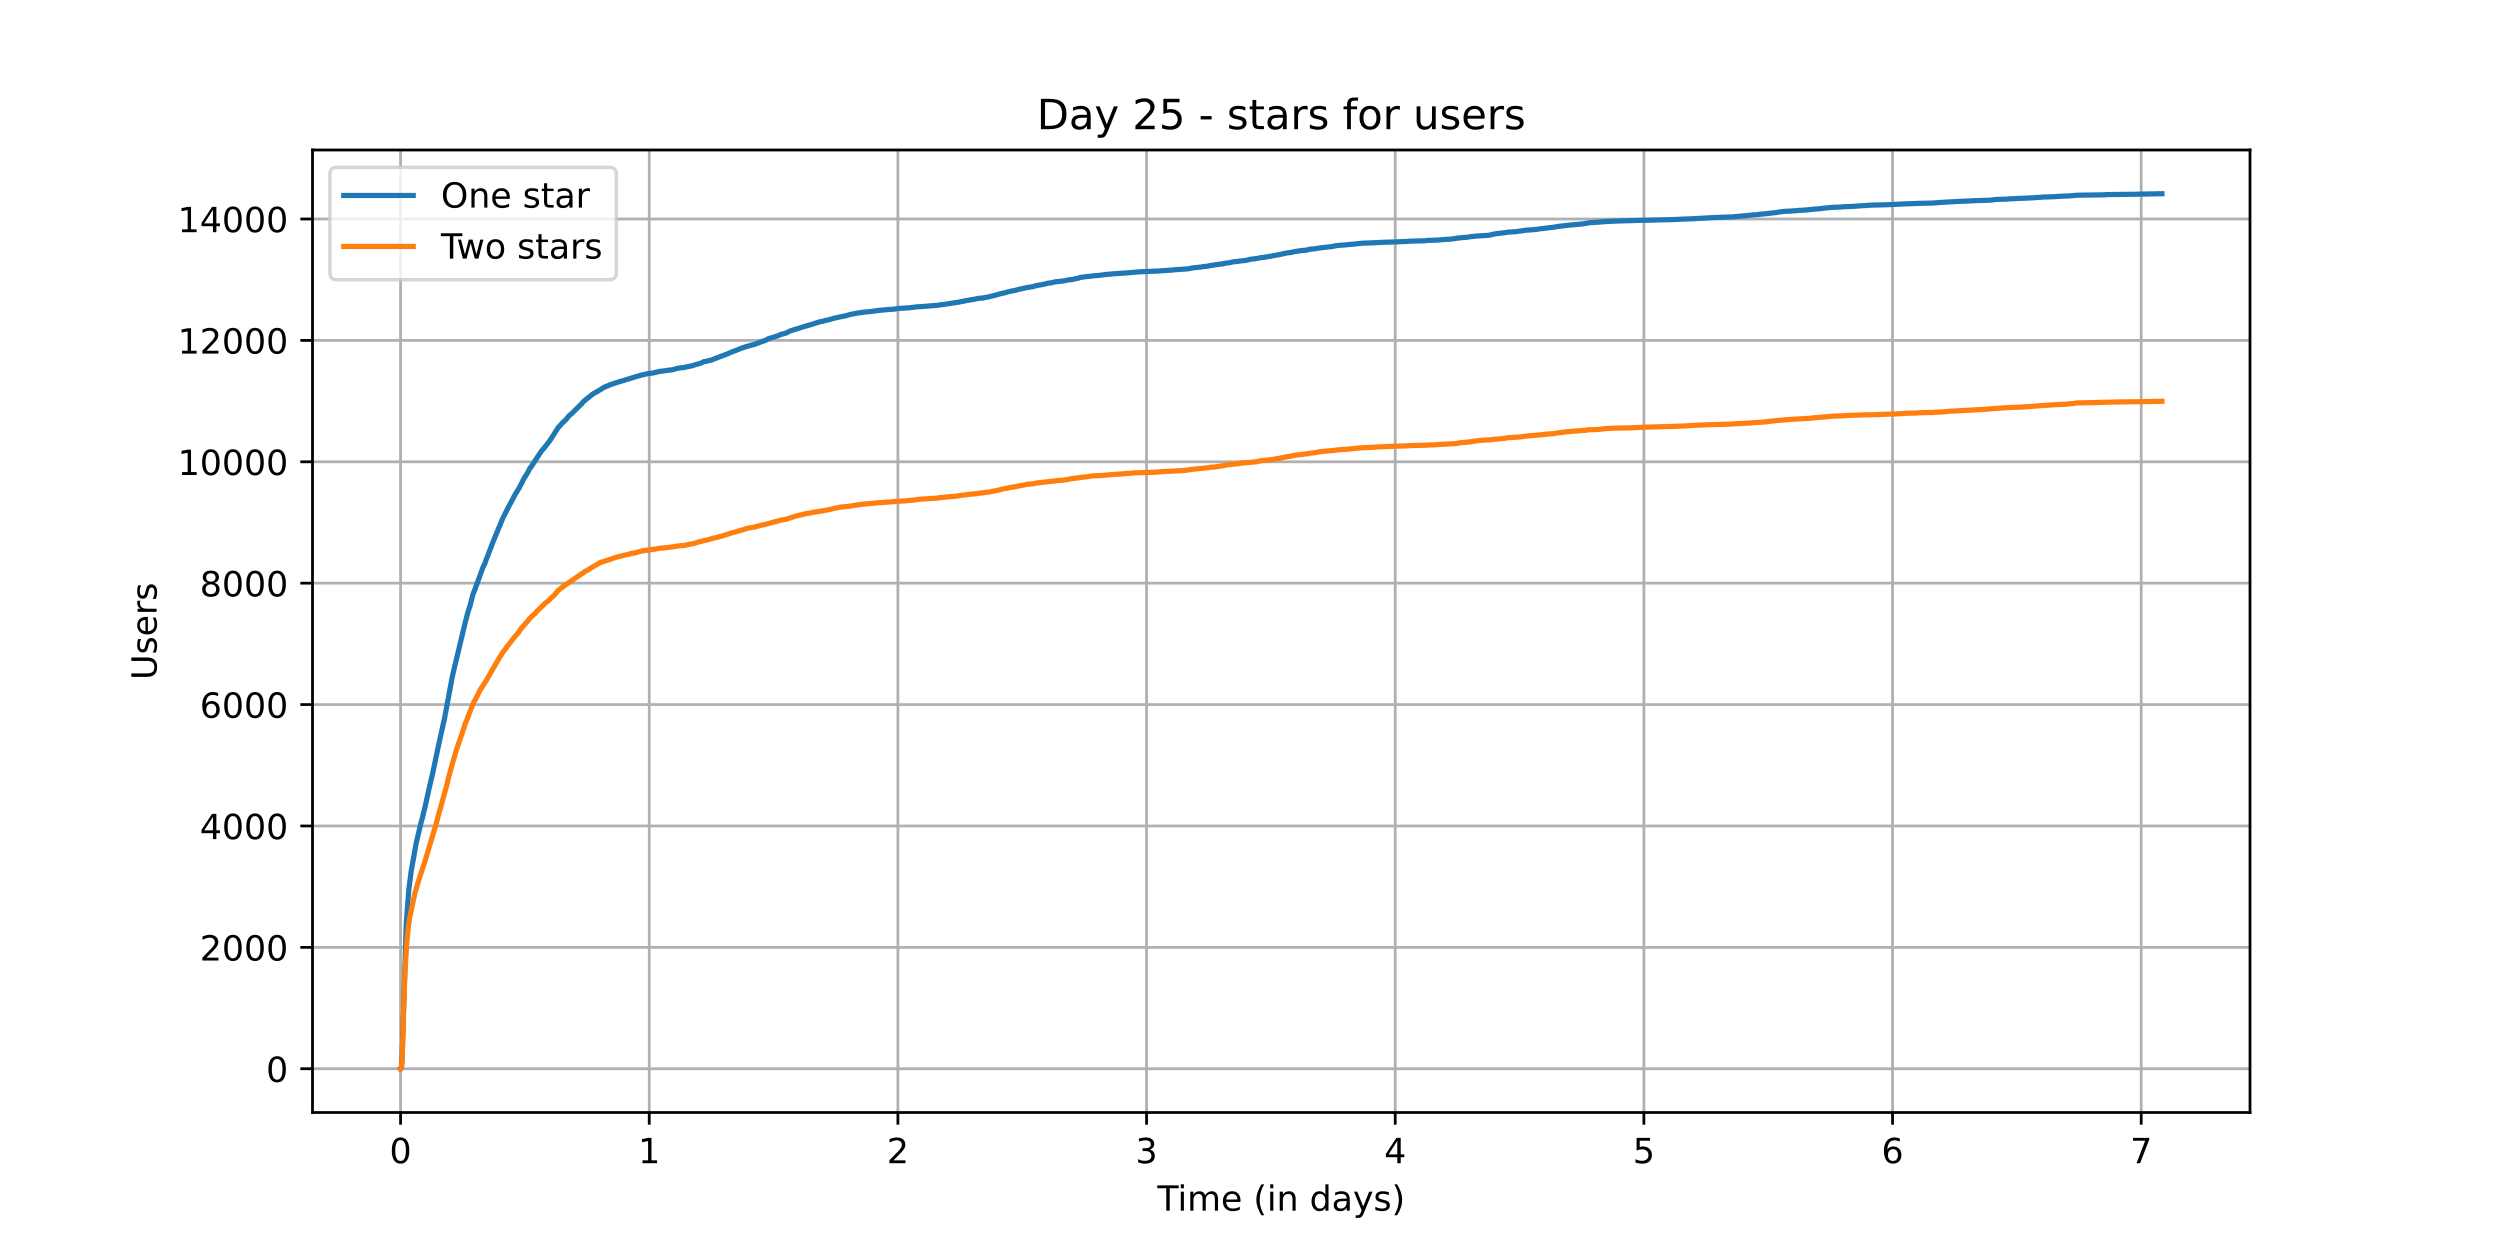 <?xml version="1.0" encoding="utf-8" standalone="no"?>
<!DOCTYPE svg PUBLIC "-//W3C//DTD SVG 1.1//EN"
  "http://www.w3.org/Graphics/SVG/1.1/DTD/svg11.dtd">
<!-- Created with matplotlib (https://matplotlib.org/) -->
<svg height="360pt" version="1.1" viewBox="0 0 720 360" width="720pt" xmlns="http://www.w3.org/2000/svg" xmlns:xlink="http://www.w3.org/1999/xlink">
 <defs>
  <style type="text/css">*{stroke-linecap:butt;stroke-linejoin:round;}</style>
 </defs>
 <g id="figure_1">
  <g id="patch_1">
   <path d="M 0 360 
L 720 360 
L 720 0 
L 0 0 
z
" style="fill:#ffffff;"/>
  </g>
  <g id="axes_1">
   <g id="patch_2">
    <path d="M 90 320.4 
L 648 320.4 
L 648 43.2 
L 90 43.2 
z
" style="fill:#ffffff;"/>
   </g>
   <g id="matplotlib.axis_1">
    <g id="xtick_1">
     <g id="line2d_1">
      <path clip-path="url(#p70700d801e)" d="M 115.364 320.4 
L 115.364 43.2 
" style="fill:none;stroke:#b0b0b0;stroke-linecap:square;stroke-width:0.8;"/>
     </g>
     <g id="line2d_2">
      <defs>
       <path d="M 0 0 
L 0 3.5 
" id="ma49ac2dd54" style="stroke:#000000;stroke-width:0.8;"/>
      </defs>
      <g>
       <use style="stroke:#000000;stroke-width:0.8;" x="115.364" xlink:href="#ma49ac2dd54" y="320.4"/>
      </g>
     </g>
     <g id="text_1">
      <!-- 0 -->
      <g transform="translate(112.182 334.998)scale(0.1 -0.1)">
       <defs>
        <path d="M 31.781 66.406 
Q 24.172 66.406 20.328 58.906 
Q 16.5 51.422 16.5 36.375 
Q 16.5 21.391 20.328 13.891 
Q 24.172 6.391 31.781 6.391 
Q 39.453 6.391 43.281 13.891 
Q 47.125 21.391 47.125 36.375 
Q 47.125 51.422 43.281 58.906 
Q 39.453 66.406 31.781 66.406 
z
M 31.781 74.219 
Q 44.047 74.219 50.516 64.516 
Q 56.984 54.828 56.984 36.375 
Q 56.984 17.969 50.516 8.266 
Q 44.047 -1.422 31.781 -1.422 
Q 19.531 -1.422 13.062 8.266 
Q 6.594 17.969 6.594 36.375 
Q 6.594 54.828 13.062 64.516 
Q 19.531 74.219 31.781 74.219 
z
" id="DejaVuSans-48"/>
       </defs>
       <use xlink:href="#DejaVuSans-48"/>
      </g>
     </g>
    </g>
    <g id="xtick_2">
     <g id="line2d_3">
      <path clip-path="url(#p70700d801e)" d="M 186.979 320.4 
L 186.979 43.2 
" style="fill:none;stroke:#b0b0b0;stroke-linecap:square;stroke-width:0.8;"/>
     </g>
     <g id="line2d_4">
      <g>
       <use style="stroke:#000000;stroke-width:0.8;" x="186.979" xlink:href="#ma49ac2dd54" y="320.4"/>
      </g>
     </g>
     <g id="text_2">
      <!-- 1 -->
      <g transform="translate(183.797 334.998)scale(0.1 -0.1)">
       <defs>
        <path d="M 12.406 8.297 
L 28.516 8.297 
L 28.516 63.922 
L 10.984 60.406 
L 10.984 69.391 
L 28.422 72.906 
L 38.281 72.906 
L 38.281 8.297 
L 54.391 8.297 
L 54.391 0 
L 12.406 0 
z
" id="DejaVuSans-49"/>
       </defs>
       <use xlink:href="#DejaVuSans-49"/>
      </g>
     </g>
    </g>
    <g id="xtick_3">
     <g id="line2d_5">
      <path clip-path="url(#p70700d801e)" d="M 258.594 320.4 
L 258.594 43.2 
" style="fill:none;stroke:#b0b0b0;stroke-linecap:square;stroke-width:0.8;"/>
     </g>
     <g id="line2d_6">
      <g>
       <use style="stroke:#000000;stroke-width:0.8;" x="258.594" xlink:href="#ma49ac2dd54" y="320.4"/>
      </g>
     </g>
     <g id="text_3">
      <!-- 2 -->
      <g transform="translate(255.413 334.998)scale(0.1 -0.1)">
       <defs>
        <path d="M 19.188 8.297 
L 53.609 8.297 
L 53.609 0 
L 7.328 0 
L 7.328 8.297 
Q 12.938 14.109 22.625 23.891 
Q 32.328 33.688 34.812 36.531 
Q 39.547 41.844 41.422 45.531 
Q 43.312 49.219 43.312 52.781 
Q 43.312 58.594 39.234 62.25 
Q 35.156 65.922 28.609 65.922 
Q 23.969 65.922 18.812 64.312 
Q 13.672 62.703 7.812 59.422 
L 7.812 69.391 
Q 13.766 71.781 18.938 73 
Q 24.125 74.219 28.422 74.219 
Q 39.75 74.219 46.484 68.547 
Q 53.219 62.891 53.219 53.422 
Q 53.219 48.922 51.531 44.891 
Q 49.859 40.875 45.406 35.406 
Q 44.188 33.984 37.641 27.219 
Q 31.109 20.453 19.188 8.297 
z
" id="DejaVuSans-50"/>
       </defs>
       <use xlink:href="#DejaVuSans-50"/>
      </g>
     </g>
    </g>
    <g id="xtick_4">
     <g id="line2d_7">
      <path clip-path="url(#p70700d801e)" d="M 330.209 320.4 
L 330.209 43.2 
" style="fill:none;stroke:#b0b0b0;stroke-linecap:square;stroke-width:0.8;"/>
     </g>
     <g id="line2d_8">
      <g>
       <use style="stroke:#000000;stroke-width:0.8;" x="330.209" xlink:href="#ma49ac2dd54" y="320.4"/>
      </g>
     </g>
     <g id="text_4">
      <!-- 3 -->
      <g transform="translate(327.028 334.998)scale(0.1 -0.1)">
       <defs>
        <path d="M 40.578 39.312 
Q 47.656 37.797 51.625 33 
Q 55.609 28.219 55.609 21.188 
Q 55.609 10.406 48.188 4.484 
Q 40.766 -1.422 27.094 -1.422 
Q 22.516 -1.422 17.656 -0.516 
Q 12.797 0.391 7.625 2.203 
L 7.625 11.719 
Q 11.719 9.328 16.594 8.109 
Q 21.484 6.891 26.812 6.891 
Q 36.078 6.891 40.938 10.547 
Q 45.797 14.203 45.797 21.188 
Q 45.797 27.641 41.281 31.266 
Q 36.766 34.906 28.719 34.906 
L 20.219 34.906 
L 20.219 43.016 
L 29.109 43.016 
Q 36.375 43.016 40.234 45.922 
Q 44.094 48.828 44.094 54.297 
Q 44.094 59.906 40.109 62.906 
Q 36.141 65.922 28.719 65.922 
Q 24.656 65.922 20.016 65.031 
Q 15.375 64.156 9.812 62.312 
L 9.812 71.094 
Q 15.438 72.656 20.344 73.438 
Q 25.25 74.219 29.594 74.219 
Q 40.828 74.219 47.359 69.109 
Q 53.906 64.016 53.906 55.328 
Q 53.906 49.266 50.438 45.094 
Q 46.969 40.922 40.578 39.312 
z
" id="DejaVuSans-51"/>
       </defs>
       <use xlink:href="#DejaVuSans-51"/>
      </g>
     </g>
    </g>
    <g id="xtick_5">
     <g id="line2d_9">
      <path clip-path="url(#p70700d801e)" d="M 401.824 320.4 
L 401.824 43.2 
" style="fill:none;stroke:#b0b0b0;stroke-linecap:square;stroke-width:0.8;"/>
     </g>
     <g id="line2d_10">
      <g>
       <use style="stroke:#000000;stroke-width:0.8;" x="401.824" xlink:href="#ma49ac2dd54" y="320.4"/>
      </g>
     </g>
     <g id="text_5">
      <!-- 4 -->
      <g transform="translate(398.643 334.998)scale(0.1 -0.1)">
       <defs>
        <path d="M 37.797 64.312 
L 12.891 25.391 
L 37.797 25.391 
z
M 35.203 72.906 
L 47.609 72.906 
L 47.609 25.391 
L 58.016 25.391 
L 58.016 17.188 
L 47.609 17.188 
L 47.609 0 
L 37.797 0 
L 37.797 17.188 
L 4.891 17.188 
L 4.891 26.703 
z
" id="DejaVuSans-52"/>
       </defs>
       <use xlink:href="#DejaVuSans-52"/>
      </g>
     </g>
    </g>
    <g id="xtick_6">
     <g id="line2d_11">
      <path clip-path="url(#p70700d801e)" d="M 473.439 320.4 
L 473.439 43.2 
" style="fill:none;stroke:#b0b0b0;stroke-linecap:square;stroke-width:0.8;"/>
     </g>
     <g id="line2d_12">
      <g>
       <use style="stroke:#000000;stroke-width:0.8;" x="473.439" xlink:href="#ma49ac2dd54" y="320.4"/>
      </g>
     </g>
     <g id="text_6">
      <!-- 5 -->
      <g transform="translate(470.258 334.998)scale(0.1 -0.1)">
       <defs>
        <path d="M 10.797 72.906 
L 49.516 72.906 
L 49.516 64.594 
L 19.828 64.594 
L 19.828 46.734 
Q 21.969 47.469 24.109 47.828 
Q 26.266 48.188 28.422 48.188 
Q 40.625 48.188 47.75 41.5 
Q 54.891 34.812 54.891 23.391 
Q 54.891 11.625 47.562 5.094 
Q 40.234 -1.422 26.906 -1.422 
Q 22.312 -1.422 17.547 -0.641 
Q 12.797 0.141 7.719 1.703 
L 7.719 11.625 
Q 12.109 9.234 16.797 8.062 
Q 21.484 6.891 26.703 6.891 
Q 35.156 6.891 40.078 11.328 
Q 45.016 15.766 45.016 23.391 
Q 45.016 31 40.078 35.438 
Q 35.156 39.891 26.703 39.891 
Q 22.75 39.891 18.812 39.016 
Q 14.891 38.141 10.797 36.281 
z
" id="DejaVuSans-53"/>
       </defs>
       <use xlink:href="#DejaVuSans-53"/>
      </g>
     </g>
    </g>
    <g id="xtick_7">
     <g id="line2d_13">
      <path clip-path="url(#p70700d801e)" d="M 545.054 320.4 
L 545.054 43.2 
" style="fill:none;stroke:#b0b0b0;stroke-linecap:square;stroke-width:0.8;"/>
     </g>
     <g id="line2d_14">
      <g>
       <use style="stroke:#000000;stroke-width:0.8;" x="545.054" xlink:href="#ma49ac2dd54" y="320.4"/>
      </g>
     </g>
     <g id="text_7">
      <!-- 6 -->
      <g transform="translate(541.873 334.998)scale(0.1 -0.1)">
       <defs>
        <path d="M 33.016 40.375 
Q 26.375 40.375 22.484 35.828 
Q 18.609 31.297 18.609 23.391 
Q 18.609 15.531 22.484 10.953 
Q 26.375 6.391 33.016 6.391 
Q 39.656 6.391 43.531 10.953 
Q 47.406 15.531 47.406 23.391 
Q 47.406 31.297 43.531 35.828 
Q 39.656 40.375 33.016 40.375 
z
M 52.594 71.297 
L 52.594 62.312 
Q 48.875 64.062 45.094 64.984 
Q 41.312 65.922 37.594 65.922 
Q 27.828 65.922 22.672 59.328 
Q 17.531 52.734 16.797 39.406 
Q 19.672 43.656 24.016 45.922 
Q 28.375 48.188 33.594 48.188 
Q 44.578 48.188 50.953 41.516 
Q 57.328 34.859 57.328 23.391 
Q 57.328 12.156 50.688 5.359 
Q 44.047 -1.422 33.016 -1.422 
Q 20.359 -1.422 13.672 8.266 
Q 6.984 17.969 6.984 36.375 
Q 6.984 53.656 15.188 63.938 
Q 23.391 74.219 37.203 74.219 
Q 40.922 74.219 44.703 73.484 
Q 48.484 72.75 52.594 71.297 
z
" id="DejaVuSans-54"/>
       </defs>
       <use xlink:href="#DejaVuSans-54"/>
      </g>
     </g>
    </g>
    <g id="xtick_8">
     <g id="line2d_15">
      <path clip-path="url(#p70700d801e)" d="M 616.669 320.4 
L 616.669 43.2 
" style="fill:none;stroke:#b0b0b0;stroke-linecap:square;stroke-width:0.8;"/>
     </g>
     <g id="line2d_16">
      <g>
       <use style="stroke:#000000;stroke-width:0.8;" x="616.669" xlink:href="#ma49ac2dd54" y="320.4"/>
      </g>
     </g>
     <g id="text_8">
      <!-- 7 -->
      <g transform="translate(613.488 334.998)scale(0.1 -0.1)">
       <defs>
        <path d="M 8.203 72.906 
L 55.078 72.906 
L 55.078 68.703 
L 28.609 0 
L 18.312 0 
L 43.219 64.594 
L 8.203 64.594 
z
" id="DejaVuSans-55"/>
       </defs>
       <use xlink:href="#DejaVuSans-55"/>
      </g>
     </g>
    </g>
    <g id="text_9">
     <!-- Time (in days) -->
     <g transform="translate(333.327 348.677)scale(0.1 -0.1)">
      <defs>
       <path d="M -0.297 72.906 
L 61.375 72.906 
L 61.375 64.594 
L 35.5 64.594 
L 35.5 0 
L 25.594 0 
L 25.594 64.594 
L -0.297 64.594 
z
" id="DejaVuSans-84"/>
       <path d="M 9.422 54.688 
L 18.406 54.688 
L 18.406 0 
L 9.422 0 
z
M 9.422 75.984 
L 18.406 75.984 
L 18.406 64.594 
L 9.422 64.594 
z
" id="DejaVuSans-105"/>
       <path d="M 52 44.188 
Q 55.375 50.25 60.062 53.125 
Q 64.75 56 71.094 56 
Q 79.641 56 84.281 50.016 
Q 88.922 44.047 88.922 33.016 
L 88.922 0 
L 79.891 0 
L 79.891 32.719 
Q 79.891 40.578 77.094 44.375 
Q 74.312 48.188 68.609 48.188 
Q 61.625 48.188 57.562 43.547 
Q 53.516 38.922 53.516 30.906 
L 53.516 0 
L 44.484 0 
L 44.484 32.719 
Q 44.484 40.625 41.703 44.406 
Q 38.922 48.188 33.109 48.188 
Q 26.219 48.188 22.156 43.531 
Q 18.109 38.875 18.109 30.906 
L 18.109 0 
L 9.078 0 
L 9.078 54.688 
L 18.109 54.688 
L 18.109 46.188 
Q 21.188 51.219 25.484 53.609 
Q 29.781 56 35.688 56 
Q 41.656 56 45.828 52.969 
Q 50 49.953 52 44.188 
z
" id="DejaVuSans-109"/>
       <path d="M 56.203 29.594 
L 56.203 25.203 
L 14.891 25.203 
Q 15.484 15.922 20.484 11.062 
Q 25.484 6.203 34.422 6.203 
Q 39.594 6.203 44.453 7.469 
Q 49.312 8.734 54.109 11.281 
L 54.109 2.781 
Q 49.266 0.734 44.188 -0.344 
Q 39.109 -1.422 33.891 -1.422 
Q 20.797 -1.422 13.156 6.188 
Q 5.516 13.812 5.516 26.812 
Q 5.516 40.234 12.766 48.109 
Q 20.016 56 32.328 56 
Q 43.359 56 49.781 48.891 
Q 56.203 41.797 56.203 29.594 
z
M 47.219 32.234 
Q 47.125 39.594 43.094 43.984 
Q 39.062 48.391 32.422 48.391 
Q 24.906 48.391 20.391 44.141 
Q 15.875 39.891 15.188 32.172 
z
" id="DejaVuSans-101"/>
       <path id="DejaVuSans-32"/>
       <path d="M 31 75.875 
Q 24.469 64.656 21.281 53.656 
Q 18.109 42.672 18.109 31.391 
Q 18.109 20.125 21.312 9.062 
Q 24.516 -2 31 -13.188 
L 23.188 -13.188 
Q 15.875 -1.703 12.234 9.375 
Q 8.594 20.453 8.594 31.391 
Q 8.594 42.281 12.203 53.312 
Q 15.828 64.359 23.188 75.875 
z
" id="DejaVuSans-40"/>
       <path d="M 54.891 33.016 
L 54.891 0 
L 45.906 0 
L 45.906 32.719 
Q 45.906 40.484 42.875 44.328 
Q 39.844 48.188 33.797 48.188 
Q 26.516 48.188 22.312 43.547 
Q 18.109 38.922 18.109 30.906 
L 18.109 0 
L 9.078 0 
L 9.078 54.688 
L 18.109 54.688 
L 18.109 46.188 
Q 21.344 51.125 25.703 53.562 
Q 30.078 56 35.797 56 
Q 45.219 56 50.047 50.172 
Q 54.891 44.344 54.891 33.016 
z
" id="DejaVuSans-110"/>
       <path d="M 45.406 46.391 
L 45.406 75.984 
L 54.391 75.984 
L 54.391 0 
L 45.406 0 
L 45.406 8.203 
Q 42.578 3.328 38.25 0.953 
Q 33.938 -1.422 27.875 -1.422 
Q 17.969 -1.422 11.734 6.484 
Q 5.516 14.406 5.516 27.297 
Q 5.516 40.188 11.734 48.094 
Q 17.969 56 27.875 56 
Q 33.938 56 38.25 53.625 
Q 42.578 51.266 45.406 46.391 
z
M 14.797 27.297 
Q 14.797 17.391 18.875 11.75 
Q 22.953 6.109 30.078 6.109 
Q 37.203 6.109 41.297 11.75 
Q 45.406 17.391 45.406 27.297 
Q 45.406 37.203 41.297 42.844 
Q 37.203 48.484 30.078 48.484 
Q 22.953 48.484 18.875 42.844 
Q 14.797 37.203 14.797 27.297 
z
" id="DejaVuSans-100"/>
       <path d="M 34.281 27.484 
Q 23.391 27.484 19.188 25 
Q 14.984 22.516 14.984 16.5 
Q 14.984 11.719 18.141 8.906 
Q 21.297 6.109 26.703 6.109 
Q 34.188 6.109 38.703 11.406 
Q 43.219 16.703 43.219 25.484 
L 43.219 27.484 
z
M 52.203 31.203 
L 52.203 0 
L 43.219 0 
L 43.219 8.297 
Q 40.141 3.328 35.547 0.953 
Q 30.953 -1.422 24.312 -1.422 
Q 15.922 -1.422 10.953 3.297 
Q 6 8.016 6 15.922 
Q 6 25.141 12.172 29.828 
Q 18.359 34.516 30.609 34.516 
L 43.219 34.516 
L 43.219 35.406 
Q 43.219 41.609 39.141 45 
Q 35.062 48.391 27.688 48.391 
Q 23 48.391 18.547 47.266 
Q 14.109 46.141 10.016 43.891 
L 10.016 52.203 
Q 14.938 54.109 19.578 55.047 
Q 24.219 56 28.609 56 
Q 40.484 56 46.344 49.844 
Q 52.203 43.703 52.203 31.203 
z
" id="DejaVuSans-97"/>
       <path d="M 32.172 -5.078 
Q 28.375 -14.844 24.75 -17.812 
Q 21.141 -20.797 15.094 -20.797 
L 7.906 -20.797 
L 7.906 -13.281 
L 13.188 -13.281 
Q 16.891 -13.281 18.938 -11.516 
Q 21 -9.766 23.484 -3.219 
L 25.094 0.875 
L 2.984 54.688 
L 12.5 54.688 
L 29.594 11.922 
L 46.688 54.688 
L 56.203 54.688 
z
" id="DejaVuSans-121"/>
       <path d="M 44.281 53.078 
L 44.281 44.578 
Q 40.484 46.531 36.375 47.5 
Q 32.281 48.484 27.875 48.484 
Q 21.188 48.484 17.844 46.438 
Q 14.5 44.391 14.5 40.281 
Q 14.5 37.156 16.891 35.375 
Q 19.281 33.594 26.516 31.984 
L 29.594 31.297 
Q 39.156 29.25 43.188 25.516 
Q 47.219 21.781 47.219 15.094 
Q 47.219 7.469 41.188 3.016 
Q 35.156 -1.422 24.609 -1.422 
Q 20.219 -1.422 15.453 -0.562 
Q 10.688 0.297 5.422 2 
L 5.422 11.281 
Q 10.406 8.688 15.234 7.391 
Q 20.062 6.109 24.812 6.109 
Q 31.156 6.109 34.562 8.281 
Q 37.984 10.453 37.984 14.406 
Q 37.984 18.062 35.516 20.016 
Q 33.062 21.969 24.703 23.781 
L 21.578 24.516 
Q 13.234 26.266 9.516 29.906 
Q 5.812 33.547 5.812 39.891 
Q 5.812 47.609 11.281 51.797 
Q 16.75 56 26.812 56 
Q 31.781 56 36.172 55.266 
Q 40.578 54.547 44.281 53.078 
z
" id="DejaVuSans-115"/>
       <path d="M 8.016 75.875 
L 15.828 75.875 
Q 23.141 64.359 26.781 53.312 
Q 30.422 42.281 30.422 31.391 
Q 30.422 20.453 26.781 9.375 
Q 23.141 -1.703 15.828 -13.188 
L 8.016 -13.188 
Q 14.5 -2 17.703 9.062 
Q 20.906 20.125 20.906 31.391 
Q 20.906 42.672 17.703 53.656 
Q 14.5 64.656 8.016 75.875 
z
" id="DejaVuSans-41"/>
      </defs>
      <use xlink:href="#DejaVuSans-84"/>
      <use x="57.959" xlink:href="#DejaVuSans-105"/>
      <use x="85.742" xlink:href="#DejaVuSans-109"/>
      <use x="183.154" xlink:href="#DejaVuSans-101"/>
      <use x="244.678" xlink:href="#DejaVuSans-32"/>
      <use x="276.465" xlink:href="#DejaVuSans-40"/>
      <use x="315.479" xlink:href="#DejaVuSans-105"/>
      <use x="343.262" xlink:href="#DejaVuSans-110"/>
      <use x="406.641" xlink:href="#DejaVuSans-32"/>
      <use x="438.428" xlink:href="#DejaVuSans-100"/>
      <use x="501.904" xlink:href="#DejaVuSans-97"/>
      <use x="563.184" xlink:href="#DejaVuSans-121"/>
      <use x="622.363" xlink:href="#DejaVuSans-115"/>
      <use x="674.463" xlink:href="#DejaVuSans-41"/>
     </g>
    </g>
   </g>
   <g id="matplotlib.axis_2">
    <g id="ytick_1">
     <g id="line2d_17">
      <path clip-path="url(#p70700d801e)" d="M 90 307.8 
L 648 307.8 
" style="fill:none;stroke:#b0b0b0;stroke-linecap:square;stroke-width:0.8;"/>
     </g>
     <g id="line2d_18">
      <defs>
       <path d="M 0 0 
L -3.5 0 
" id="mbfabe61312" style="stroke:#000000;stroke-width:0.8;"/>
      </defs>
      <g>
       <use style="stroke:#000000;stroke-width:0.8;" x="90" xlink:href="#mbfabe61312" y="307.8"/>
      </g>
     </g>
     <g id="text_10">
      <!-- 0 -->
      <g transform="translate(76.638 311.599)scale(0.1 -0.1)">
       <use xlink:href="#DejaVuSans-48"/>
      </g>
     </g>
    </g>
    <g id="ytick_2">
     <g id="line2d_19">
      <path clip-path="url(#p70700d801e)" d="M 90 272.839 
L 648 272.839 
" style="fill:none;stroke:#b0b0b0;stroke-linecap:square;stroke-width:0.8;"/>
     </g>
     <g id="line2d_20">
      <g>
       <use style="stroke:#000000;stroke-width:0.8;" x="90" xlink:href="#mbfabe61312" y="272.839"/>
      </g>
     </g>
     <g id="text_11">
      <!-- 2000 -->
      <g transform="translate(57.55 276.638)scale(0.1 -0.1)">
       <use xlink:href="#DejaVuSans-50"/>
       <use x="63.623" xlink:href="#DejaVuSans-48"/>
       <use x="127.246" xlink:href="#DejaVuSans-48"/>
       <use x="190.869" xlink:href="#DejaVuSans-48"/>
      </g>
     </g>
    </g>
    <g id="ytick_3">
     <g id="line2d_21">
      <path clip-path="url(#p70700d801e)" d="M 90 237.878 
L 648 237.878 
" style="fill:none;stroke:#b0b0b0;stroke-linecap:square;stroke-width:0.8;"/>
     </g>
     <g id="line2d_22">
      <g>
       <use style="stroke:#000000;stroke-width:0.8;" x="90" xlink:href="#mbfabe61312" y="237.878"/>
      </g>
     </g>
     <g id="text_12">
      <!-- 4000 -->
      <g transform="translate(57.55 241.677)scale(0.1 -0.1)">
       <use xlink:href="#DejaVuSans-52"/>
       <use x="63.623" xlink:href="#DejaVuSans-48"/>
       <use x="127.246" xlink:href="#DejaVuSans-48"/>
       <use x="190.869" xlink:href="#DejaVuSans-48"/>
      </g>
     </g>
    </g>
    <g id="ytick_4">
     <g id="line2d_23">
      <path clip-path="url(#p70700d801e)" d="M 90 202.917 
L 648 202.917 
" style="fill:none;stroke:#b0b0b0;stroke-linecap:square;stroke-width:0.8;"/>
     </g>
     <g id="line2d_24">
      <g>
       <use style="stroke:#000000;stroke-width:0.8;" x="90" xlink:href="#mbfabe61312" y="202.917"/>
      </g>
     </g>
     <g id="text_13">
      <!-- 6000 -->
      <g transform="translate(57.55 206.716)scale(0.1 -0.1)">
       <use xlink:href="#DejaVuSans-54"/>
       <use x="63.623" xlink:href="#DejaVuSans-48"/>
       <use x="127.246" xlink:href="#DejaVuSans-48"/>
       <use x="190.869" xlink:href="#DejaVuSans-48"/>
      </g>
     </g>
    </g>
    <g id="ytick_5">
     <g id="line2d_25">
      <path clip-path="url(#p70700d801e)" d="M 90 167.955 
L 648 167.955 
" style="fill:none;stroke:#b0b0b0;stroke-linecap:square;stroke-width:0.8;"/>
     </g>
     <g id="line2d_26">
      <g>
       <use style="stroke:#000000;stroke-width:0.8;" x="90" xlink:href="#mbfabe61312" y="167.955"/>
      </g>
     </g>
     <g id="text_14">
      <!-- 8000 -->
      <g transform="translate(57.55 171.755)scale(0.1 -0.1)">
       <defs>
        <path d="M 31.781 34.625 
Q 24.75 34.625 20.719 30.859 
Q 16.703 27.094 16.703 20.516 
Q 16.703 13.922 20.719 10.156 
Q 24.75 6.391 31.781 6.391 
Q 38.812 6.391 42.859 10.172 
Q 46.922 13.969 46.922 20.516 
Q 46.922 27.094 42.891 30.859 
Q 38.875 34.625 31.781 34.625 
z
M 21.922 38.812 
Q 15.578 40.375 12.031 44.719 
Q 8.5 49.078 8.5 55.328 
Q 8.5 64.062 14.719 69.141 
Q 20.953 74.219 31.781 74.219 
Q 42.672 74.219 48.875 69.141 
Q 55.078 64.062 55.078 55.328 
Q 55.078 49.078 51.531 44.719 
Q 48 40.375 41.703 38.812 
Q 48.828 37.156 52.797 32.312 
Q 56.781 27.484 56.781 20.516 
Q 56.781 9.906 50.312 4.234 
Q 43.844 -1.422 31.781 -1.422 
Q 19.734 -1.422 13.25 4.234 
Q 6.781 9.906 6.781 20.516 
Q 6.781 27.484 10.781 32.312 
Q 14.797 37.156 21.922 38.812 
z
M 18.312 54.391 
Q 18.312 48.734 21.844 45.562 
Q 25.391 42.391 31.781 42.391 
Q 38.141 42.391 41.719 45.562 
Q 45.312 48.734 45.312 54.391 
Q 45.312 60.062 41.719 63.234 
Q 38.141 66.406 31.781 66.406 
Q 25.391 66.406 21.844 63.234 
Q 18.312 60.062 18.312 54.391 
z
" id="DejaVuSans-56"/>
       </defs>
       <use xlink:href="#DejaVuSans-56"/>
       <use x="63.623" xlink:href="#DejaVuSans-48"/>
       <use x="127.246" xlink:href="#DejaVuSans-48"/>
       <use x="190.869" xlink:href="#DejaVuSans-48"/>
      </g>
     </g>
    </g>
    <g id="ytick_6">
     <g id="line2d_27">
      <path clip-path="url(#p70700d801e)" d="M 90 132.994 
L 648 132.994 
" style="fill:none;stroke:#b0b0b0;stroke-linecap:square;stroke-width:0.8;"/>
     </g>
     <g id="line2d_28">
      <g>
       <use style="stroke:#000000;stroke-width:0.8;" x="90" xlink:href="#mbfabe61312" y="132.994"/>
      </g>
     </g>
     <g id="text_15">
      <!-- 10000 -->
      <g transform="translate(51.188 136.793)scale(0.1 -0.1)">
       <use xlink:href="#DejaVuSans-49"/>
       <use x="63.623" xlink:href="#DejaVuSans-48"/>
       <use x="127.246" xlink:href="#DejaVuSans-48"/>
       <use x="190.869" xlink:href="#DejaVuSans-48"/>
       <use x="254.492" xlink:href="#DejaVuSans-48"/>
      </g>
     </g>
    </g>
    <g id="ytick_7">
     <g id="line2d_29">
      <path clip-path="url(#p70700d801e)" d="M 90 98.033 
L 648 98.033 
" style="fill:none;stroke:#b0b0b0;stroke-linecap:square;stroke-width:0.8;"/>
     </g>
     <g id="line2d_30">
      <g>
       <use style="stroke:#000000;stroke-width:0.8;" x="90" xlink:href="#mbfabe61312" y="98.033"/>
      </g>
     </g>
     <g id="text_16">
      <!-- 12000 -->
      <g transform="translate(51.188 101.832)scale(0.1 -0.1)">
       <use xlink:href="#DejaVuSans-49"/>
       <use x="63.623" xlink:href="#DejaVuSans-50"/>
       <use x="127.246" xlink:href="#DejaVuSans-48"/>
       <use x="190.869" xlink:href="#DejaVuSans-48"/>
       <use x="254.492" xlink:href="#DejaVuSans-48"/>
      </g>
     </g>
    </g>
    <g id="ytick_8">
     <g id="line2d_31">
      <path clip-path="url(#p70700d801e)" d="M 90 63.072 
L 648 63.072 
" style="fill:none;stroke:#b0b0b0;stroke-linecap:square;stroke-width:0.8;"/>
     </g>
     <g id="line2d_32">
      <g>
       <use style="stroke:#000000;stroke-width:0.8;" x="90" xlink:href="#mbfabe61312" y="63.072"/>
      </g>
     </g>
     <g id="text_17">
      <!-- 14000 -->
      <g transform="translate(51.188 66.871)scale(0.1 -0.1)">
       <use xlink:href="#DejaVuSans-49"/>
       <use x="63.623" xlink:href="#DejaVuSans-52"/>
       <use x="127.246" xlink:href="#DejaVuSans-48"/>
       <use x="190.869" xlink:href="#DejaVuSans-48"/>
       <use x="254.492" xlink:href="#DejaVuSans-48"/>
      </g>
     </g>
    </g>
    <g id="text_18">
     <!-- Users -->
     <g transform="translate(45.108 195.801)rotate(-90)scale(0.1 -0.1)">
      <defs>
       <path d="M 8.688 72.906 
L 18.609 72.906 
L 18.609 28.609 
Q 18.609 16.891 22.844 11.734 
Q 27.094 6.594 36.625 6.594 
Q 46.094 6.594 50.344 11.734 
Q 54.594 16.891 54.594 28.609 
L 54.594 72.906 
L 64.5 72.906 
L 64.5 27.391 
Q 64.5 13.141 57.438 5.859 
Q 50.391 -1.422 36.625 -1.422 
Q 22.797 -1.422 15.734 5.859 
Q 8.688 13.141 8.688 27.391 
z
" id="DejaVuSans-85"/>
       <path d="M 41.109 46.297 
Q 39.594 47.172 37.812 47.578 
Q 36.031 48 33.891 48 
Q 26.266 48 22.188 43.047 
Q 18.109 38.094 18.109 28.812 
L 18.109 0 
L 9.078 0 
L 9.078 54.688 
L 18.109 54.688 
L 18.109 46.188 
Q 20.953 51.172 25.484 53.578 
Q 30.031 56 36.531 56 
Q 37.453 56 38.578 55.875 
Q 39.703 55.766 41.062 55.516 
z
" id="DejaVuSans-114"/>
      </defs>
      <use xlink:href="#DejaVuSans-85"/>
      <use x="73.193" xlink:href="#DejaVuSans-115"/>
      <use x="125.293" xlink:href="#DejaVuSans-101"/>
      <use x="186.816" xlink:href="#DejaVuSans-114"/>
      <use x="227.93" xlink:href="#DejaVuSans-115"/>
     </g>
    </g>
   </g>
   <g id="line2d_33">
    <path clip-path="url(#p70700d801e)" d="M 115.364 307.8 
L 115.52 307.713 
L 115.669 306.839 
L 115.816 304.234 
L 116.999 266.144 
L 117.738 256.18 
L 118.429 250.848 
L 119.858 242.842 
L 121.188 237.196 
L 121.484 236.025 
L 121.583 235.867 
L 122.125 233.508 
L 122.322 232.826 
L 123.554 227.197 
L 123.997 225.292 
L 124.343 223.823 
L 124.49 223.246 
L 126.265 214.838 
L 126.413 214.139 
L 127.546 209.017 
L 127.99 207.077 
L 130.257 194.91 
L 130.504 193.809 
L 134.053 179.003 
L 134.25 178.339 
L 134.595 176.888 
L 135.039 175.42 
L 135.482 174.039 
L 136.222 171.119 
L 136.32 170.875 
L 136.813 169.651 
L 139.08 163.428 
L 139.228 163.131 
L 139.573 162.449 
L 139.721 162.082 
L 140.016 161.208 
L 140.312 160.421 
L 140.46 160.142 
L 140.755 159.285 
L 140.953 158.761 
L 141.347 157.764 
L 141.791 156.558 
L 144.797 149.269 
L 144.994 148.902 
L 146.522 145.842 
L 146.67 145.598 
L 146.917 145.126 
L 147.113 144.794 
L 148.394 142.346 
L 149.232 141 
L 149.528 140.546 
L 149.726 140.091 
L 149.972 139.602 
L 150.366 138.955 
L 150.661 138.238 
L 151.007 137.644 
L 151.993 136.088 
L 152.633 134.777 
L 152.88 134.585 
L 153.964 132.889 
L 155.64 130.355 
L 156.182 129.603 
L 156.527 129.253 
L 156.774 128.956 
L 158.4 126.824 
L 158.745 126.299 
L 159.928 124.446 
L 160.865 122.96 
L 161.112 122.803 
L 161.408 122.436 
L 162.098 121.649 
L 162.246 121.562 
L 162.69 121.107 
L 162.936 120.915 
L 163.923 119.709 
L 164.07 119.604 
L 164.415 119.289 
L 164.563 119.22 
L 165.007 118.765 
L 167.176 116.615 
L 167.373 116.458 
L 168.064 115.619 
L 168.359 115.409 
L 169.049 114.814 
L 169.345 114.605 
L 170.579 113.591 
L 170.923 113.381 
L 172.008 112.752 
L 172.255 112.647 
L 172.55 112.402 
L 172.748 112.315 
L 174.078 111.493 
L 174.325 111.423 
L 174.522 111.248 
L 175.015 111.144 
L 175.705 110.794 
L 176.05 110.724 
L 176.198 110.654 
L 176.445 110.549 
L 179.254 109.658 
L 179.697 109.588 
L 179.943 109.465 
L 182.309 108.749 
L 182.605 108.644 
L 184.231 108.172 
L 184.576 108.084 
L 184.773 107.997 
L 185.414 107.892 
L 186.449 107.63 
L 187.139 107.543 
L 187.336 107.508 
L 188.174 107.42 
L 188.519 107.28 
L 189.208 107.175 
L 189.504 107.088 
L 189.849 106.983 
L 190.293 106.931 
L 191.18 106.826 
L 191.673 106.756 
L 192.166 106.668 
L 192.363 106.634 
L 193.496 106.529 
L 195.122 106.074 
L 195.763 105.969 
L 196.207 105.917 
L 197.143 105.829 
L 197.538 105.672 
L 198.227 105.585 
L 198.523 105.48 
L 199.263 105.375 
L 199.559 105.288 
L 199.755 105.183 
L 201.481 104.693 
L 201.875 104.588 
L 202.614 104.186 
L 203.255 104.081 
L 204.339 103.802 
L 204.881 103.714 
L 205.078 103.627 
L 205.275 103.522 
L 209.564 101.896 
L 209.81 101.791 
L 210.352 101.529 
L 213.506 100.306 
L 213.753 100.201 
L 214.048 100.096 
L 214.394 99.991 
L 216.414 99.379 
L 217.006 99.274 
L 220.752 97.893 
L 220.949 97.701 
L 221.196 97.596 
L 223.907 96.74 
L 224.203 96.652 
L 224.548 96.442 
L 224.892 96.32 
L 225.139 96.268 
L 225.287 96.198 
L 225.731 96.11 
L 226.026 96.023 
L 226.421 95.918 
L 226.717 95.761 
L 227.456 95.359 
L 227.751 95.254 
L 230.611 94.362 
L 230.907 94.257 
L 232.681 93.733 
L 233.076 93.645 
L 233.421 93.523 
L 236.378 92.597 
L 237.117 92.509 
L 237.561 92.317 
L 238.201 92.195 
L 238.645 92.107 
L 238.94 92.02 
L 240.271 91.653 
L 240.665 91.548 
L 240.912 91.495 
L 241.356 91.39 
L 242.095 91.233 
L 242.538 91.146 
L 242.736 91.111 
L 243.327 91.006 
L 245.052 90.516 
L 245.692 90.412 
L 246.432 90.254 
L 246.925 90.167 
L 247.171 90.114 
L 248.157 90.009 
L 248.452 89.922 
L 249.684 89.817 
L 250.079 89.782 
L 251.015 89.677 
L 251.459 89.625 
L 252.346 89.52 
L 252.986 89.398 
L 254.367 89.293 
L 254.86 89.223 
L 256.24 89.118 
L 256.585 89.1 
L 257.817 88.996 
L 258.507 88.856 
L 260.084 88.751 
L 260.429 88.733 
L 262.056 88.629 
L 262.548 88.559 
L 263.386 88.454 
L 263.88 88.384 
L 265.556 88.279 
L 265.949 88.244 
L 267.379 88.139 
L 267.823 88.087 
L 269.35 87.982 
L 269.696 87.964 
L 270.484 87.859 
L 270.73 87.789 
L 271.814 87.685 
L 272.455 87.562 
L 273.343 87.457 
L 274.033 87.317 
L 274.822 87.23 
L 275.118 87.143 
L 276.054 87.038 
L 276.891 86.846 
L 277.631 86.741 
L 277.879 86.636 
L 278.469 86.531 
L 279.209 86.443 
L 279.406 86.374 
L 279.998 86.269 
L 280.786 86.164 
L 281.082 86.076 
L 281.526 85.971 
L 282.019 85.902 
L 283.3 85.797 
L 283.546 85.692 
L 284.237 85.604 
L 284.483 85.534 
L 284.976 85.465 
L 285.173 85.342 
L 285.863 85.237 
L 287.194 84.87 
L 287.539 84.765 
L 287.835 84.66 
L 288.377 84.556 
L 289.314 84.328 
L 289.807 84.223 
L 289.954 84.153 
L 290.349 84.049 
L 291.335 83.804 
L 292.123 83.699 
L 293.75 83.245 
L 294.341 83.157 
L 294.637 83.052 
L 295.277 82.947 
L 295.524 82.842 
L 296.362 82.738 
L 297.003 82.615 
L 297.644 82.528 
L 298.038 82.353 
L 298.531 82.248 
L 299.27 82.091 
L 300.108 81.986 
L 301.045 81.759 
L 301.537 81.654 
L 301.833 81.549 
L 302.819 81.444 
L 303.953 81.147 
L 305.234 81.042 
L 305.727 80.972 
L 306.515 80.867 
L 307.305 80.692 
L 307.797 80.605 
L 307.994 80.57 
L 308.98 80.465 
L 309.177 80.43 
L 309.473 80.325 
L 310.114 80.203 
L 310.557 80.115 
L 311 79.923 
L 311.79 79.818 
L 312.381 79.713 
L 313.613 79.609 
L 314.106 79.539 
L 314.846 79.451 
L 315.043 79.416 
L 316.522 79.311 
L 317.064 79.224 
L 317.852 79.154 
L 318.049 79.102 
L 318.542 79.032 
L 320.07 78.927 
L 320.563 78.857 
L 322.288 78.752 
L 322.683 78.717 
L 324.211 78.612 
L 324.605 78.577 
L 325.985 78.472 
L 326.429 78.42 
L 327.809 78.315 
L 328.203 78.28 
L 330.618 78.175 
L 330.964 78.158 
L 333.674 78.053 
L 334.069 78.018 
L 335.745 77.913 
L 335.942 77.878 
L 337.766 77.773 
L 338.308 77.686 
L 339.984 77.581 
L 340.378 77.546 
L 341.857 77.458 
L 342.054 77.423 
L 342.744 77.319 
L 343.532 77.144 
L 344.617 77.039 
L 345.011 77.004 
L 345.899 76.899 
L 346.539 76.777 
L 347.722 76.672 
L 347.968 76.619 
L 348.758 76.445 
L 349.596 76.34 
L 350.236 76.217 
L 351.025 76.112 
L 351.419 76.077 
L 352.207 75.973 
L 352.503 75.885 
L 353.095 75.78 
L 353.489 75.745 
L 354.18 75.64 
L 355.166 75.396 
L 356.497 75.291 
L 357.138 75.168 
L 358.123 75.064 
L 358.468 75.046 
L 359.01 74.959 
L 359.257 74.889 
L 359.7 74.784 
L 359.996 74.679 
L 360.982 74.574 
L 361.425 74.522 
L 362.116 74.417 
L 362.954 74.225 
L 363.939 74.12 
L 364.531 74.015 
L 365.27 73.91 
L 365.813 73.822 
L 366.256 73.718 
L 366.848 73.613 
L 367.341 73.508 
L 367.883 73.42 
L 368.525 73.316 
L 369.412 73.106 
L 369.954 73.001 
L 370.744 72.826 
L 371.779 72.721 
L 372.765 72.476 
L 373.356 72.389 
L 373.603 72.337 
L 374.392 72.232 
L 374.885 72.162 
L 376.02 72.057 
L 376.612 71.952 
L 377.007 71.847 
L 377.204 71.76 
L 378.683 71.655 
L 379.423 71.498 
L 380.31 71.393 
L 380.853 71.305 
L 381.888 71.2 
L 382.331 71.148 
L 383.219 71.061 
L 383.465 71.008 
L 384.156 70.921 
L 384.5 70.798 
L 385.388 70.693 
L 385.832 70.641 
L 387.557 70.536 
L 388.05 70.466 
L 389.233 70.361 
L 389.578 70.344 
L 390.564 70.239 
L 391.057 70.169 
L 392.141 70.064 
L 392.536 70.029 
L 395.591 69.924 
L 395.985 69.889 
L 398.401 69.784 
L 398.746 69.767 
L 402.245 69.662 
L 402.64 69.627 
L 405.498 69.522 
L 405.992 69.452 
L 410.378 69.347 
L 410.969 69.243 
L 414.222 69.138 
L 414.617 69.103 
L 415.602 69.015 
L 415.8 68.98 
L 417.672 68.893 
L 417.919 68.841 
L 418.856 68.736 
L 419.447 68.631 
L 420.137 68.526 
L 420.531 68.491 
L 421.715 68.386 
L 422.059 68.369 
L 422.898 68.264 
L 423.489 68.159 
L 424.623 68.054 
L 425.116 67.984 
L 426.94 67.879 
L 427.285 67.862 
L 428.714 67.757 
L 429.305 67.652 
L 429.601 67.564 
L 429.848 67.512 
L 430.341 67.407 
L 430.981 67.285 
L 432.066 67.18 
L 432.558 67.11 
L 433.495 67.005 
L 434.234 66.848 
L 436.403 66.743 
L 436.994 66.638 
L 437.882 66.533 
L 438.325 66.481 
L 438.916 66.376 
L 439.458 66.288 
L 441.233 66.183 
L 441.677 66.131 
L 442.81 66.026 
L 443.501 65.886 
L 444.635 65.781 
L 445.128 65.711 
L 445.966 65.607 
L 446.409 65.554 
L 447.445 65.449 
L 448.135 65.309 
L 448.826 65.205 
L 449.32 65.135 
L 450.256 65.03 
L 450.7 64.977 
L 451.785 64.872 
L 452.327 64.785 
L 453.757 64.68 
L 454.2 64.628 
L 455.482 64.523 
L 455.926 64.47 
L 456.37 64.365 
L 456.715 64.348 
L 457.208 64.243 
L 457.8 64.138 
L 459.723 64.033 
L 460.117 63.998 
L 461.398 63.894 
L 461.595 63.859 
L 463.715 63.754 
L 464.109 63.719 
L 467.313 63.614 
L 467.658 63.596 
L 471.552 63.491 
L 471.897 63.474 
L 476.826 63.369 
L 477.171 63.352 
L 481.607 63.247 
L 481.952 63.229 
L 484.219 63.124 
L 484.563 63.107 
L 487.62 63.002 
L 488.015 62.967 
L 489.839 62.862 
L 490.184 62.845 
L 492.156 62.74 
L 492.551 62.705 
L 495.409 62.6 
L 495.804 62.565 
L 499.156 62.46 
L 499.698 62.373 
L 501.177 62.268 
L 501.669 62.198 
L 503 62.093 
L 503.395 62.058 
L 504.233 61.953 
L 504.626 61.918 
L 506.204 61.813 
L 506.796 61.708 
L 508.077 61.604 
L 508.521 61.551 
L 509.408 61.446 
L 509.802 61.411 
L 510.64 61.306 
L 511.084 61.254 
L 511.921 61.167 
L 512.217 61.079 
L 513.056 60.974 
L 513.598 60.887 
L 515.817 60.782 
L 516.212 60.747 
L 517.789 60.642 
L 518.035 60.59 
L 519.86 60.502 
L 520.057 60.467 
L 521.388 60.362 
L 521.931 60.275 
L 523.361 60.17 
L 523.706 60.153 
L 524.594 60.048 
L 525.136 59.96 
L 526.221 59.855 
L 526.566 59.838 
L 527.454 59.733 
L 527.799 59.716 
L 530.313 59.611 
L 530.807 59.541 
L 533.863 59.436 
L 534.306 59.384 
L 535.883 59.279 
L 536.278 59.244 
L 538.052 59.139 
L 538.495 59.086 
L 543.079 58.981 
L 543.425 58.964 
L 545.79 58.859 
L 546.135 58.842 
L 548.156 58.737 
L 548.501 58.719 
L 551.803 58.614 
L 552.197 58.579 
L 556.634 58.475 
L 557.028 58.44 
L 558.556 58.335 
L 558.95 58.3 
L 560.725 58.195 
L 561.119 58.16 
L 563.139 58.072 
L 563.337 58.038 
L 565.801 57.933 
L 566.146 57.915 
L 568.61 57.81 
L 569.005 57.775 
L 572.849 57.67 
L 573.244 57.635 
L 574.229 57.531 
L 574.475 57.478 
L 574.87 57.443 
L 578.123 57.338 
L 578.369 57.286 
L 580.489 57.198 
L 580.686 57.163 
L 583.643 57.059 
L 583.988 57.041 
L 585.812 56.954 
L 586.059 56.901 
L 587.883 56.814 
L 588.129 56.761 
L 591.532 56.657 
L 591.926 56.622 
L 593.554 56.517 
L 593.898 56.499 
L 596.167 56.412 
L 596.364 56.377 
L 597.793 56.272 
L 598.237 56.22 
L 606.026 56.115 
L 606.519 56.045 
L 615.293 55.94 
L 615.637 55.922 
L 621.207 55.817 
L 621.552 55.8 
L 622.636 55.8 
L 622.636 55.8 
" style="fill:none;stroke:#1f77b4;stroke-linecap:square;stroke-width:1.5;"/>
   </g>
   <g id="line2d_34">
    <path clip-path="url(#p70700d801e)" d="M 115.364 307.8 
L 115.52 307.748 
L 115.669 307.013 
L 115.866 303.692 
L 116.211 291.473 
L 116.654 279.394 
L 117.196 271.038 
L 117.591 267.123 
L 117.936 264.483 
L 119.463 257.403 
L 120.597 253.453 
L 122.272 248.401 
L 122.667 247.16 
L 123.16 245.447 
L 123.308 245.01 
L 123.751 243.454 
L 125.674 237.056 
L 126.118 235.36 
L 128.779 225.729 
L 129.074 224.348 
L 130.651 218.649 
L 130.898 217.897 
L 131.293 216.429 
L 132.821 211.954 
L 133.068 211.272 
L 133.461 210.014 
L 133.56 209.874 
L 133.955 208.423 
L 134.299 207.741 
L 134.497 207.217 
L 135.975 203.319 
L 136.468 202.235 
L 136.764 201.728 
L 136.862 201.553 
L 137.799 199.718 
L 138.193 198.809 
L 138.291 198.756 
L 138.637 198.127 
L 138.736 198.039 
L 139.622 196.606 
L 139.721 196.519 
L 143.565 189.859 
L 144.551 188.32 
L 144.797 187.831 
L 145.093 187.499 
L 145.192 187.376 
L 145.832 186.537 
L 146.03 186.17 
L 146.621 185.506 
L 147.261 184.684 
L 147.459 184.387 
L 148.346 183.268 
L 148.444 183.181 
L 148.838 182.692 
L 149.232 182.324 
L 150.119 180.908 
L 150.317 180.751 
L 152.091 178.758 
L 152.436 178.251 
L 152.584 178.042 
L 152.831 177.849 
L 152.978 177.779 
L 153.126 177.552 
L 153.224 177.465 
L 153.422 177.255 
L 153.619 177.08 
L 153.816 176.888 
L 154.161 176.661 
L 154.604 176.084 
L 155.098 175.577 
L 156.724 174.021 
L 157.168 173.584 
L 157.562 173.322 
L 157.759 173.165 
L 159.288 171.696 
L 159.534 171.504 
L 159.83 171.189 
L 160.519 170.298 
L 160.766 170.053 
L 162.591 168.62 
L 162.986 168.357 
L 167.571 165.211 
L 168.014 164.949 
L 168.507 164.564 
L 169.247 164.197 
L 170.874 163.148 
L 171.072 163.061 
L 172.057 162.484 
L 172.403 162.292 
L 172.6 162.117 
L 177.38 160.526 
L 177.726 160.421 
L 178.81 160.142 
L 179.302 160.037 
L 180.14 159.844 
L 180.634 159.74 
L 181.915 159.39 
L 182.654 159.285 
L 184.33 158.813 
L 184.724 158.726 
L 185.019 158.638 
L 185.364 158.621 
L 185.857 158.516 
L 186.252 158.481 
L 187.09 158.376 
L 187.336 158.306 
L 188.469 158.201 
L 188.765 158.114 
L 189.406 158.009 
L 189.998 157.904 
L 191.229 157.799 
L 191.673 157.747 
L 192.658 157.642 
L 193.151 157.572 
L 193.989 157.467 
L 194.63 157.345 
L 195.418 157.24 
L 195.912 157.17 
L 197.242 157.065 
L 197.488 157.013 
L 198.572 156.733 
L 199.46 156.628 
L 201.481 156.016 
L 201.924 155.911 
L 203.008 155.632 
L 203.649 155.527 
L 205.423 155.002 
L 205.916 154.915 
L 206.113 154.862 
L 206.558 154.758 
L 206.902 154.618 
L 207.149 154.53 
L 207.346 154.495 
L 207.888 154.39 
L 210.993 153.412 
L 211.388 153.307 
L 212.865 152.887 
L 213.112 152.8 
L 213.309 152.747 
L 214.443 152.45 
L 214.64 152.363 
L 214.886 152.24 
L 215.428 152.135 
L 216.168 151.978 
L 216.759 151.873 
L 217.252 151.803 
L 217.695 151.698 
L 217.991 151.611 
L 219.421 151.209 
L 220.062 151.104 
L 220.308 151.052 
L 221.936 150.597 
L 222.379 150.51 
L 222.773 150.352 
L 223.661 150.143 
L 224.203 150.055 
L 224.646 149.846 
L 225.287 149.741 
L 225.928 149.618 
L 226.471 149.513 
L 229.674 148.482 
L 230.118 148.395 
L 230.365 148.342 
L 230.907 148.255 
L 231.103 148.185 
L 232.041 147.958 
L 232.583 147.853 
L 232.78 147.818 
L 233.519 147.713 
L 234.406 147.503 
L 235.047 147.416 
L 235.244 147.363 
L 235.885 147.311 
L 236.033 147.223 
L 237.018 147.119 
L 237.807 146.944 
L 238.497 146.839 
L 238.744 146.769 
L 239.236 146.664 
L 240.222 146.419 
L 240.616 146.349 
L 240.814 146.297 
L 241.553 146.14 
L 242.243 146.035 
L 242.637 146 
L 243.77 145.895 
L 244.214 145.842 
L 245.052 145.755 
L 245.348 145.668 
L 245.84 145.598 
L 246.53 145.493 
L 247.121 145.388 
L 247.861 145.283 
L 248.304 145.231 
L 249.29 145.143 
L 249.537 145.091 
L 250.917 144.986 
L 251.36 144.933 
L 252.691 144.829 
L 253.085 144.794 
L 254.515 144.706 
L 254.711 144.671 
L 256.437 144.566 
L 256.929 144.496 
L 258.162 144.392 
L 258.557 144.357 
L 260.676 144.252 
L 261.168 144.182 
L 262.598 144.077 
L 262.993 144.042 
L 263.485 143.972 
L 263.682 143.92 
L 264.077 143.885 
L 264.964 143.78 
L 265.407 143.727 
L 267.133 143.657 
L 267.329 143.587 
L 269.942 143.483 
L 270.238 143.378 
L 271.272 143.273 
L 271.618 143.255 
L 272.406 143.15 
L 272.751 143.133 
L 273.885 143.028 
L 274.28 142.993 
L 275.561 142.888 
L 276.202 142.766 
L 276.498 142.661 
L 276.842 142.644 
L 278.076 142.539 
L 278.765 142.399 
L 279.948 142.294 
L 280.343 142.259 
L 281.427 142.154 
L 282.068 142.032 
L 283.153 141.927 
L 283.744 141.822 
L 284.878 141.717 
L 285.863 141.472 
L 286.602 141.367 
L 287.243 141.245 
L 287.638 141.14 
L 288.87 140.808 
L 289.511 140.703 
L 290.053 140.616 
L 290.448 140.511 
L 290.743 140.406 
L 291.679 140.301 
L 292.32 140.179 
L 292.912 140.091 
L 293.257 139.969 
L 293.897 139.882 
L 294.095 139.812 
L 294.735 139.724 
L 294.982 139.672 
L 295.869 139.462 
L 297.298 139.357 
L 297.989 139.217 
L 298.481 139.112 
L 298.974 139.043 
L 299.96 138.938 
L 300.404 138.885 
L 301.636 138.78 
L 301.833 138.693 
L 303.263 138.588 
L 303.509 138.536 
L 304.347 138.448 
L 304.593 138.396 
L 306.171 138.308 
L 306.417 138.256 
L 306.91 138.186 
L 307.502 138.081 
L 308.191 137.941 
L 308.536 137.836 
L 308.881 137.819 
L 309.719 137.714 
L 310.114 137.679 
L 310.952 137.574 
L 311.198 137.504 
L 312.085 137.399 
L 312.43 137.382 
L 313.367 137.277 
L 313.613 137.207 
L 314.402 137.102 
L 314.846 137.05 
L 317.211 136.945 
L 317.557 136.927 
L 318.542 136.84 
L 318.789 136.788 
L 320.514 136.683 
L 321.007 136.613 
L 322.979 136.508 
L 323.422 136.455 
L 324.703 136.35 
L 325.048 136.333 
L 326.331 136.228 
L 326.724 136.193 
L 330.175 136.088 
L 330.52 136.071 
L 332.985 135.983 
L 333.181 135.948 
L 334.414 135.844 
L 334.808 135.809 
L 337.273 135.704 
L 337.667 135.669 
L 339.836 135.564 
L 340.181 135.546 
L 341.561 135.442 
L 342.103 135.354 
L 342.793 135.249 
L 343.385 135.144 
L 344.815 135.039 
L 345.061 134.987 
L 346.292 134.882 
L 346.786 134.812 
L 348.018 134.707 
L 348.758 134.55 
L 350.236 134.463 
L 350.482 134.393 
L 351.272 134.288 
L 351.863 134.183 
L 352.503 134.078 
L 353.44 133.851 
L 354.624 133.746 
L 354.821 133.693 
L 356.348 133.589 
L 357.138 133.414 
L 358.32 133.309 
L 358.764 133.256 
L 360.194 133.152 
L 360.391 133.117 
L 361.721 133.012 
L 362.412 132.872 
L 362.756 132.767 
L 363.397 132.645 
L 364.826 132.54 
L 365.221 132.505 
L 366.01 132.4 
L 366.256 132.33 
L 367.095 132.26 
L 367.242 132.173 
L 367.883 132.068 
L 368.228 132.05 
L 368.772 131.945 
L 369.757 131.701 
L 370.3 131.631 
L 370.497 131.543 
L 371.483 131.438 
L 372.469 131.194 
L 372.913 131.106 
L 373.11 131.071 
L 374.145 130.984 
L 374.343 130.949 
L 375.181 130.862 
L 375.428 130.809 
L 375.872 130.757 
L 376.661 130.652 
L 377.351 130.512 
L 378.436 130.407 
L 378.978 130.32 
L 379.521 130.215 
L 380.162 130.092 
L 381.05 129.988 
L 381.444 129.953 
L 382.923 129.848 
L 383.416 129.778 
L 384.55 129.673 
L 385.092 129.586 
L 386.128 129.498 
L 386.325 129.463 
L 388.198 129.358 
L 388.593 129.323 
L 389.627 129.218 
L 389.874 129.166 
L 391.007 129.079 
L 391.254 129.009 
L 393.767 128.904 
L 394.113 128.886 
L 395.985 128.781 
L 396.38 128.746 
L 398.697 128.642 
L 399.041 128.624 
L 401.653 128.519 
L 401.999 128.502 
L 405.547 128.397 
L 406.041 128.327 
L 410.772 128.222 
L 411.166 128.187 
L 413.582 128.082 
L 414.025 128.03 
L 416.096 127.925 
L 416.489 127.89 
L 418.659 127.785 
L 419.052 127.75 
L 419.989 127.645 
L 420.285 127.558 
L 421.073 127.453 
L 421.468 127.418 
L 422.898 127.331 
L 423.144 127.278 
L 423.884 127.173 
L 424.13 127.121 
L 424.82 127.016 
L 425.067 126.963 
L 426.299 126.859 
L 426.791 126.789 
L 428.862 126.684 
L 429.207 126.666 
L 429.848 126.561 
L 430.242 126.526 
L 431.621 126.422 
L 432.066 126.369 
L 432.903 126.264 
L 433.248 126.247 
L 433.791 126.159 
L 434.086 126.072 
L 435.762 125.967 
L 436.107 125.95 
L 437.733 125.845 
L 438.177 125.792 
L 438.916 125.687 
L 439.409 125.617 
L 440.346 125.513 
L 440.74 125.478 
L 442.219 125.373 
L 442.663 125.32 
L 443.846 125.215 
L 444.24 125.18 
L 444.98 125.076 
L 445.423 125.023 
L 447.149 124.918 
L 447.642 124.848 
L 448.184 124.743 
L 448.728 124.656 
L 449.813 124.551 
L 450.059 124.481 
L 451.094 124.376 
L 451.34 124.324 
L 452.672 124.219 
L 452.87 124.184 
L 454.693 124.097 
L 454.89 124.062 
L 456.222 123.957 
L 456.567 123.939 
L 457.06 123.834 
L 457.504 123.782 
L 460.511 123.677 
L 461.103 123.572 
L 462.236 123.467 
L 462.631 123.432 
L 464.553 123.327 
L 464.897 123.31 
L 469.925 123.205 
L 470.32 123.17 
L 472.932 123.065 
L 473.326 123.03 
L 477.664 122.925 
L 478.009 122.908 
L 482.198 122.803 
L 482.592 122.768 
L 485.697 122.663 
L 486.141 122.611 
L 487.67 122.506 
L 488.015 122.488 
L 490.677 122.384 
L 491.072 122.349 
L 495.508 122.244 
L 495.853 122.226 
L 498.959 122.121 
L 499.501 122.034 
L 502.31 121.929 
L 502.753 121.877 
L 504.676 121.789 
L 504.922 121.719 
L 507.289 121.614 
L 507.781 121.544 
L 509.063 121.44 
L 509.654 121.335 
L 510.837 121.23 
L 511.379 121.142 
L 512.76 121.038 
L 513.205 120.985 
L 514.486 120.88 
L 514.831 120.863 
L 516.113 120.758 
L 516.507 120.723 
L 518.726 120.618 
L 519.12 120.583 
L 521.142 120.478 
L 521.536 120.443 
L 522.177 120.338 
L 522.522 120.321 
L 523.657 120.216 
L 524.051 120.181 
L 525.432 120.076 
L 525.629 120.041 
L 527.108 119.936 
L 527.601 119.866 
L 530.758 119.761 
L 531.102 119.744 
L 532.285 119.639 
L 532.63 119.622 
L 535.932 119.517 
L 536.278 119.499 
L 541.255 119.394 
L 541.502 119.342 
L 545.396 119.237 
L 545.74 119.22 
L 547.811 119.115 
L 548.303 119.045 
L 552.197 118.94 
L 552.691 118.87 
L 556.978 118.783 
L 557.225 118.73 
L 559.69 118.625 
L 560.133 118.573 
L 561.168 118.468 
L 561.562 118.433 
L 563.583 118.328 
L 563.928 118.311 
L 566.047 118.206 
L 566.393 118.188 
L 568.265 118.083 
L 568.463 118.048 
L 571.025 117.943 
L 571.469 117.891 
L 572.899 117.786 
L 573.244 117.769 
L 574.278 117.664 
L 574.672 117.629 
L 576.447 117.524 
L 576.842 117.489 
L 578.369 117.384 
L 578.714 117.367 
L 581.623 117.262 
L 582.016 117.227 
L 584.037 117.122 
L 584.383 117.104 
L 585.418 117 
L 585.763 116.982 
L 587.193 116.877 
L 587.686 116.807 
L 589.955 116.702 
L 590.398 116.65 
L 591.926 116.545 
L 592.271 116.528 
L 594.983 116.423 
L 595.525 116.335 
L 596.808 116.23 
L 597.152 116.213 
L 597.793 116.108 
L 598.04 116.038 
L 604.055 115.933 
L 604.449 115.898 
L 608.934 115.793 
L 609.279 115.776 
L 617.165 115.671 
L 617.511 115.653 
L 622.636 115.566 
L 622.636 115.566 
" style="fill:none;stroke:#ff7f0e;stroke-linecap:square;stroke-width:1.5;"/>
   </g>
   <g id="patch_3">
    <path d="M 90 320.4 
L 90 43.2 
" style="fill:none;stroke:#000000;stroke-linecap:square;stroke-linejoin:miter;stroke-width:0.8;"/>
   </g>
   <g id="patch_4">
    <path d="M 648 320.4 
L 648 43.2 
" style="fill:none;stroke:#000000;stroke-linecap:square;stroke-linejoin:miter;stroke-width:0.8;"/>
   </g>
   <g id="patch_5">
    <path d="M 90 320.4 
L 648 320.4 
" style="fill:none;stroke:#000000;stroke-linecap:square;stroke-linejoin:miter;stroke-width:0.8;"/>
   </g>
   <g id="patch_6">
    <path d="M 90 43.2 
L 648 43.2 
" style="fill:none;stroke:#000000;stroke-linecap:square;stroke-linejoin:miter;stroke-width:0.8;"/>
   </g>
   <g id="text_19">
    <!-- Day 25 - stars for users -->
    <g transform="translate(298.609 37.2)scale(0.12 -0.12)">
     <defs>
      <path d="M 19.672 64.797 
L 19.672 8.109 
L 31.594 8.109 
Q 46.688 8.109 53.688 14.938 
Q 60.688 21.781 60.688 36.531 
Q 60.688 51.172 53.688 57.984 
Q 46.688 64.797 31.594 64.797 
z
M 9.812 72.906 
L 30.078 72.906 
Q 51.266 72.906 61.172 64.094 
Q 71.094 55.281 71.094 36.531 
Q 71.094 17.672 61.125 8.828 
Q 51.172 0 30.078 0 
L 9.812 0 
z
" id="DejaVuSans-68"/>
      <path d="M 4.891 31.391 
L 31.203 31.391 
L 31.203 23.391 
L 4.891 23.391 
z
" id="DejaVuSans-45"/>
      <path d="M 18.312 70.219 
L 18.312 54.688 
L 36.812 54.688 
L 36.812 47.703 
L 18.312 47.703 
L 18.312 18.016 
Q 18.312 11.328 20.141 9.422 
Q 21.969 7.516 27.594 7.516 
L 36.812 7.516 
L 36.812 0 
L 27.594 0 
Q 17.188 0 13.234 3.875 
Q 9.281 7.766 9.281 18.016 
L 9.281 47.703 
L 2.688 47.703 
L 2.688 54.688 
L 9.281 54.688 
L 9.281 70.219 
z
" id="DejaVuSans-116"/>
      <path d="M 37.109 75.984 
L 37.109 68.5 
L 28.516 68.5 
Q 23.688 68.5 21.797 66.547 
Q 19.922 64.594 19.922 59.516 
L 19.922 54.688 
L 34.719 54.688 
L 34.719 47.703 
L 19.922 47.703 
L 19.922 0 
L 10.891 0 
L 10.891 47.703 
L 2.297 47.703 
L 2.297 54.688 
L 10.891 54.688 
L 10.891 58.5 
Q 10.891 67.625 15.141 71.797 
Q 19.391 75.984 28.609 75.984 
z
" id="DejaVuSans-102"/>
      <path d="M 30.609 48.391 
Q 23.391 48.391 19.188 42.75 
Q 14.984 37.109 14.984 27.297 
Q 14.984 17.484 19.156 11.844 
Q 23.344 6.203 30.609 6.203 
Q 37.797 6.203 41.984 11.859 
Q 46.188 17.531 46.188 27.297 
Q 46.188 37.016 41.984 42.703 
Q 37.797 48.391 30.609 48.391 
z
M 30.609 56 
Q 42.328 56 49.016 48.375 
Q 55.719 40.766 55.719 27.297 
Q 55.719 13.875 49.016 6.219 
Q 42.328 -1.422 30.609 -1.422 
Q 18.844 -1.422 12.172 6.219 
Q 5.516 13.875 5.516 27.297 
Q 5.516 40.766 12.172 48.375 
Q 18.844 56 30.609 56 
z
" id="DejaVuSans-111"/>
      <path d="M 8.5 21.578 
L 8.5 54.688 
L 17.484 54.688 
L 17.484 21.922 
Q 17.484 14.156 20.5 10.266 
Q 23.531 6.391 29.594 6.391 
Q 36.859 6.391 41.078 11.031 
Q 45.312 15.672 45.312 23.688 
L 45.312 54.688 
L 54.297 54.688 
L 54.297 0 
L 45.312 0 
L 45.312 8.406 
Q 42.047 3.422 37.719 1 
Q 33.406 -1.422 27.688 -1.422 
Q 18.266 -1.422 13.375 4.438 
Q 8.5 10.297 8.5 21.578 
z
M 31.109 56 
z
" id="DejaVuSans-117"/>
     </defs>
     <use xlink:href="#DejaVuSans-68"/>
     <use x="77.002" xlink:href="#DejaVuSans-97"/>
     <use x="138.281" xlink:href="#DejaVuSans-121"/>
     <use x="197.461" xlink:href="#DejaVuSans-32"/>
     <use x="229.248" xlink:href="#DejaVuSans-50"/>
     <use x="292.871" xlink:href="#DejaVuSans-53"/>
     <use x="356.494" xlink:href="#DejaVuSans-32"/>
     <use x="388.281" xlink:href="#DejaVuSans-45"/>
     <use x="424.365" xlink:href="#DejaVuSans-32"/>
     <use x="456.152" xlink:href="#DejaVuSans-115"/>
     <use x="508.252" xlink:href="#DejaVuSans-116"/>
     <use x="547.461" xlink:href="#DejaVuSans-97"/>
     <use x="608.74" xlink:href="#DejaVuSans-114"/>
     <use x="649.854" xlink:href="#DejaVuSans-115"/>
     <use x="701.953" xlink:href="#DejaVuSans-32"/>
     <use x="733.74" xlink:href="#DejaVuSans-102"/>
     <use x="768.945" xlink:href="#DejaVuSans-111"/>
     <use x="830.127" xlink:href="#DejaVuSans-114"/>
     <use x="871.24" xlink:href="#DejaVuSans-32"/>
     <use x="903.027" xlink:href="#DejaVuSans-117"/>
     <use x="966.406" xlink:href="#DejaVuSans-115"/>
     <use x="1018.506" xlink:href="#DejaVuSans-101"/>
     <use x="1080.029" xlink:href="#DejaVuSans-114"/>
     <use x="1121.143" xlink:href="#DejaVuSans-115"/>
    </g>
   </g>
   <g id="legend_1">
    <g id="patch_7">
     <path d="M 97 80.556 
L 175.511 80.556 
Q 177.511 80.556 177.511 78.556 
L 177.511 50.2 
Q 177.511 48.2 175.511 48.2 
L 97 48.2 
Q 95 48.2 95 50.2 
L 95 78.556 
Q 95 80.556 97 80.556 
z
" style="fill:#ffffff;opacity:0.8;stroke:#cccccc;stroke-linejoin:miter;"/>
    </g>
    <g id="line2d_35">
     <path d="M 99 56.298 
L 119 56.298 
" style="fill:none;stroke:#1f77b4;stroke-linecap:square;stroke-width:1.5;"/>
    </g>
    <g id="line2d_36"/>
    <g id="text_20">
     <!-- One star -->
     <g transform="translate(127 59.798)scale(0.1 -0.1)">
      <defs>
       <path d="M 39.406 66.219 
Q 28.656 66.219 22.328 58.203 
Q 16.016 50.203 16.016 36.375 
Q 16.016 22.609 22.328 14.594 
Q 28.656 6.594 39.406 6.594 
Q 50.141 6.594 56.422 14.594 
Q 62.703 22.609 62.703 36.375 
Q 62.703 50.203 56.422 58.203 
Q 50.141 66.219 39.406 66.219 
z
M 39.406 74.219 
Q 54.734 74.219 63.906 63.938 
Q 73.094 53.656 73.094 36.375 
Q 73.094 19.141 63.906 8.859 
Q 54.734 -1.422 39.406 -1.422 
Q 24.031 -1.422 14.812 8.828 
Q 5.609 19.094 5.609 36.375 
Q 5.609 53.656 14.812 63.938 
Q 24.031 74.219 39.406 74.219 
z
" id="DejaVuSans-79"/>
      </defs>
      <use xlink:href="#DejaVuSans-79"/>
      <use x="78.711" xlink:href="#DejaVuSans-110"/>
      <use x="142.09" xlink:href="#DejaVuSans-101"/>
      <use x="203.613" xlink:href="#DejaVuSans-32"/>
      <use x="235.4" xlink:href="#DejaVuSans-115"/>
      <use x="287.5" xlink:href="#DejaVuSans-116"/>
      <use x="326.709" xlink:href="#DejaVuSans-97"/>
      <use x="387.988" xlink:href="#DejaVuSans-114"/>
     </g>
    </g>
    <g id="line2d_37">
     <path d="M 99 70.977 
L 119 70.977 
" style="fill:none;stroke:#ff7f0e;stroke-linecap:square;stroke-width:1.5;"/>
    </g>
    <g id="line2d_38"/>
    <g id="text_21">
     <!-- Two stars -->
     <g transform="translate(127 74.477)scale(0.1 -0.1)">
      <defs>
       <path d="M 4.203 54.688 
L 13.188 54.688 
L 24.422 12.016 
L 35.594 54.688 
L 46.188 54.688 
L 57.422 12.016 
L 68.609 54.688 
L 77.594 54.688 
L 63.281 0 
L 52.688 0 
L 40.922 44.828 
L 29.109 0 
L 18.5 0 
z
" id="DejaVuSans-119"/>
      </defs>
      <use xlink:href="#DejaVuSans-84"/>
      <use x="44.584" xlink:href="#DejaVuSans-119"/>
      <use x="126.371" xlink:href="#DejaVuSans-111"/>
      <use x="187.553" xlink:href="#DejaVuSans-32"/>
      <use x="219.34" xlink:href="#DejaVuSans-115"/>
      <use x="271.439" xlink:href="#DejaVuSans-116"/>
      <use x="310.648" xlink:href="#DejaVuSans-97"/>
      <use x="371.928" xlink:href="#DejaVuSans-114"/>
      <use x="413.041" xlink:href="#DejaVuSans-115"/>
     </g>
    </g>
   </g>
  </g>
 </g>
 <defs>
  <clipPath id="p70700d801e">
   <rect height="277.2" width="558" x="90" y="43.2"/>
  </clipPath>
 </defs>
</svg>
